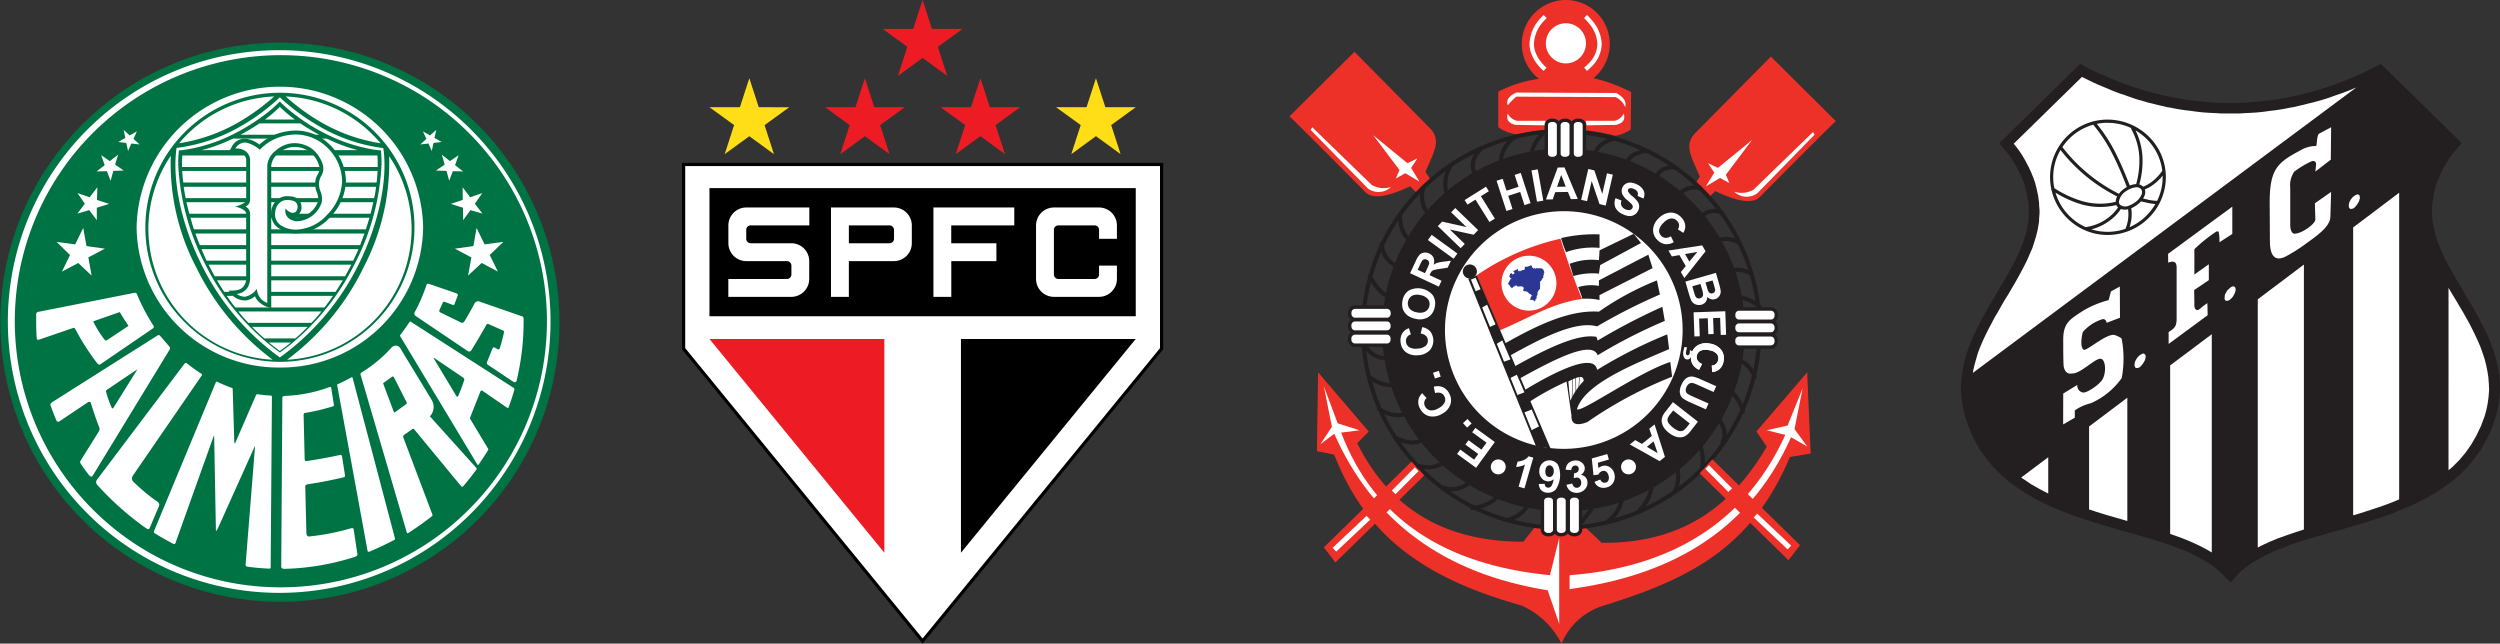 <svg xmlns="http://www.w3.org/2000/svg" width="234.596" height="60.394"><rect width="100%" height="100%" fill="#333333" stroke="none"/><path fill="#ee3128" fill-rule="evenodd" d="m121 10.924 6.1-6.062 7.164 7.25c1 1.137.254 2.21-.505 4.017l.505.763L133 18.161l-.674-.677c-2.192 1.045-3.646 1.234-4.265.474 0 0-7.062-7.117-7.062-7.034Z"/><path fill="#fff" fill-rule="evenodd" d="m128.862 12.687 2.464 3.268-.344.794.89-.495 1.33.794-.787-1.289.591-.893-.938.447ZM122.993 12.192l5.374 5.5a1.69 1.69 0 0 0 2.168-.148 2.23 2.23 0 0 1-1.825-.2l-5.57-5.4-.148.247Z"/><path fill="#ee3128" fill-rule="evenodd" d="m172.274 11.371-6.1-6.062-7.168 7.25c-1 1.137-.254 2.21.505 4.017l-.505.763 1.265 1.271.674-.677c2.192 1.045 3.646 1.234 4.265.474 0-.007 7.065-7.12 7.065-7.034Z"/><path fill="#fff" fill-rule="evenodd" d="m164.415 13.13-2.467 3.271.347.79-.887-.495-1.333.794.79-1.289-.591-.89.935.443ZM170.278 12.636l-5.374 5.5a1.69 1.69 0 0 1-2.168-.148 2.23 2.23 0 0 0 1.825-.2l5.57-5.4.148.251Z"/><path fill="#ee3128" fill-rule="evenodd" d="M146.931 0a4.127 4.127 0 1 1-4.127 4.127A4.135 4.135 0 0 1 146.931 0"/><path fill="#fff" fill-rule="evenodd" d="M146.941 2.182a1.883 1.883 0 1 1-1.883 1.883 1.886 1.886 0 0 1 1.883-1.883"/><path fill="#ee3128" fill-rule="evenodd" d="M144.381 7.399a12.2 12.2 0 0 0-3.787 1.2v3.334a3.76 3.76 0 0 0 1.873.684 19.14 19.14 0 0 1 9.151.127 3.8 3.8 0 0 0 1.405-.6l.041-3.509a15.7 15.7 0 0 0-3.66-1.326l-5.024.086Z"/><path fill="#fff" fill-rule="evenodd" d="M141.484 9.88a5.5 5.5 0 0 1 .808-.811l9.319.041a1.82 1.82 0 0 1 .893.942c.162-.557-.22-1-.852-1.326l-9.364-.041c-.735.333-.976.749-.8 1.2ZM141.484 10.649a1.3 1.3 0 0 0 .852.684h2.722l-.086.426-2.766-.041c-.924-.227-.783-.756-.725-1.069ZM152.377 10.649a1.3 1.3 0 0 1-.852.684H148.8l.086.426 2.766-.041c.924-.227.783-.756.725-1.069"/><path fill="#231f20" fill-rule="evenodd" d="M146.718 13.934a17.024 17.024 0 1 1-17.024 17.024 17.055 17.055 0 0 1 17.024-17.024"/><path fill="#231f20" fill-rule="evenodd" d="M146.622 15.374a15.495 15.495 0 1 1-15.495 15.495 15.524 15.524 0 0 1 15.495-15.495"/><path fill="#fff" fill-rule="evenodd" d="M146.745 19.817a11.151 11.151 0 1 1-11.151 11.151 11.174 11.174 0 0 1 11.151-11.151"/><path fill="#ee3128" fill-rule="evenodd" d="m123.687 34.937-.11 7.4 1.625.326c2.852 7.288 7.938 11.46 17.536 14.144a7.66 7.66 0 0 1 3.79 3.591 6.26 6.26 0 0 1 3.68-3.481c8.192-2.529 14.11-5.378 17.752-14.034l1.948-.326-.326-7.615-4.763 5.55.972 1.416c-4.024 6.928-9.436 9.065-15.481 9.031l-1.625-1.522a4.82 4.82 0 0 1-4.44-.216l-1.3 1.632c-7.8 0-12.694-3.447-15.587-9.247l1.082-1.089z"/><path fill="#fff" fill-rule="evenodd" d="m146.312 50.494-.866 3.481c-9.745-.948-16.484-5.182-19.594-13.381l1.732-.216-2.058-.653-1.3-3.481.759 3.807-1.081 1.632 1.3-.979q5.469 12.35 20.027 14.687l1.082 3.155zM147.285 53.975c7.893-.591 16-3.79 20.244-13.165l-1.734-.437 1.948-.436 1.409-3.481-.757 3.81 1.192 1.632-1.515-.869c-4.168 9.319-11.962 13.055-20.783 14.251v-1.3Z"/><path fill="#231f20" d="M146.512 12.12a18.84 18.84 0 0 1 18.8 18.8 18.84 18.84 0 0 1-18.8 18.8 18.84 18.84 0 0 1-18.8-18.8 18.84 18.84 0 0 1 18.8-18.8m0 .392a18.45 18.45 0 0 0-18.416 18.412 18.45 18.45 0 0 0 18.412 18.415 18.455 18.455 0 0 0 18.416-18.415 18.443 18.443 0 0 0-18.412-18.412"/><path fill="#fff" fill-rule="evenodd" d="M145.264 50.17h.11a.49.49 0 0 0 .519-.454v-2.725a.49.49 0 0 0-.519-.454h-.11a.49.49 0 0 0-.519.454v2.725a.49.49 0 0 0 .519.454"/><path fill="#231f20" d="M145.26 50.009h.11a.4.4 0 0 0 .261-.093.27.27 0 0 0 .1-.2v-2.725a.27.27 0 0 0-.1-.2.4.4 0 0 0-.261-.093h-.11a.4.4 0 0 0-.261.093.27.27 0 0 0-.1.2v2.726a.27.27 0 0 0 .1.2.4.4 0 0 0 .261.093Zm.107.323h-.107a.7.7 0 0 1-.471-.175.6.6 0 0 1-.21-.44v-2.725a.58.58 0 0 1 .206-.44.72.72 0 0 1 .474-.175h.11a.7.7 0 0 1 .471.175.6.6 0 0 1 .21.44v2.725a.57.57 0 0 1-.21.44.7.7 0 0 1-.471.175Z"/><path fill="#fff" fill-rule="evenodd" d="M146.453 50.17h.11a.49.49 0 0 0 .519-.454v-2.725a.49.49 0 0 0-.519-.454h-.11a.49.49 0 0 0-.519.454v2.725a.49.49 0 0 0 .519.454"/><path fill="#231f20" d="M146.453 50.009h.11a.4.4 0 0 0 .261-.093.27.27 0 0 0 .1-.2v-2.725a.27.27 0 0 0-.1-.2.4.4 0 0 0-.261-.093h-.11a.4.4 0 0 0-.261.093.27.27 0 0 0-.1.2v2.726a.27.27 0 0 0 .1.2.4.4 0 0 0 .261.093Zm.11.323h-.11a.7.7 0 0 1-.471-.175.6.6 0 0 1-.21-.44v-2.725a.57.57 0 0 1 .21-.44.72.72 0 0 1 .474-.175h.11a.7.7 0 0 1 .471.175.6.6 0 0 1 .21.44v2.725a.57.57 0 0 1-.21.44.73.73 0 0 1-.474.175"/><path fill="#fff" fill-rule="evenodd" d="M147.687 50.17h.11a.49.49 0 0 0 .519-.454v-2.725a.49.49 0 0 0-.519-.454h-.11a.49.49 0 0 0-.519.454v2.725a.493.493 0 0 0 .519.454"/><path fill="#231f20" d="M147.686 50.009h.11a.4.4 0 0 0 .261-.093.27.27 0 0 0 .1-.2v-2.725a.27.27 0 0 0-.1-.2.4.4 0 0 0-.261-.093h-.11a.4.4 0 0 0-.261.093.27.27 0 0 0-.1.2v2.726a.27.27 0 0 0 .1.2.4.4 0 0 0 .261.093Zm.11.323h-.11a.7.7 0 0 1-.471-.175.6.6 0 0 1-.21-.44v-2.725a.58.58 0 0 1 .206-.44.72.72 0 0 1 .474-.175h.11a.7.7 0 0 1 .471.175.6.6 0 0 1 .21.44v2.725a.57.57 0 0 1-.21.44.7.7 0 0 1-.471.175Z"/><path fill="#fff" fill-rule="evenodd" d="M162.683 29.516v.11a.51.51 0 0 0 .5.519h3a.515.515 0 0 0 .5-.519v-.11a.51.51 0 0 0-.5-.519h-3a.513.513 0 0 0-.5.519"/><path fill="#231f20" d="M162.844 29.514v.11a.4.4 0 0 0 .007.072.37.37 0 0 0 .093.182.33.33 0 0 0 .172.1.4.4 0 0 0 .065.007h3a1 1 0 0 0 .069-.007.4.4 0 0 0 .069-.021.3.3 0 0 0 .062-.038.37.37 0 0 0 .144-.292v-.11a.4.4 0 0 0-.007-.072.37.37 0 0 0-.093-.182.32.32 0 0 0-.172-.1.4.4 0 0 0-.065-.007h-3a1 1 0 0 0-.069.007.4.4 0 0 0-.069.021.3.3 0 0 0-.062.038.37.37 0 0 0-.144.292m-.323.11v-.11a.69.69 0 0 1 .275-.55.6.6 0 0 1 .12-.072.7.7 0 0 1 .134-.045.6.6 0 0 1 .134-.014h3a1 1 0 0 1 .134.014.65.65 0 0 1 .333.189.7.7 0 0 1 .179.344.6.6 0 0 1 .014.134v.11a.69.69 0 0 1-.275.55.6.6 0 0 1-.12.072.7.7 0 0 1-.134.045.6.6 0 0 1-.134.014h-3a.6.6 0 0 1-.134-.014.65.65 0 0 1-.333-.189.7.7 0 0 1-.179-.344.6.6 0 0 1-.014-.134"/><path fill="#fff" fill-rule="evenodd" d="M162.68 30.707v.11a.51.51 0 0 0 .5.519h3a.515.515 0 0 0 .5-.519v-.11a.51.51 0 0 0-.5-.519h-3a.513.513 0 0 0-.5.519"/><path fill="#231f20" d="M162.841 30.707v.11a.4.4 0 0 0 .007.072.37.37 0 0 0 .093.182.3.3 0 0 0 .172.1.4.4 0 0 0 .065.007h3a1 1 0 0 0 .069-.007.4.4 0 0 0 .069-.021.3.3 0 0 0 .062-.038.37.37 0 0 0 .144-.292v-.11a.4.4 0 0 0-.007-.072.4.4 0 0 0-.093-.182.32.32 0 0 0-.168-.1.4.4 0 0 0-.065-.007h-3a1 1 0 0 0-.069.007.4.4 0 0 0-.069.021.3.3 0 0 0-.062.038.36.36 0 0 0-.148.292m-.323.11v-.11a.69.69 0 0 1 .275-.55.6.6 0 0 1 .12-.072.7.7 0 0 1 .134-.045.6.6 0 0 1 .134-.014h3a.6.6 0 0 1 .134.014.65.65 0 0 1 .333.189.7.7 0 0 1 .179.344.6.6 0 0 1 .014.134v.11a.69.69 0 0 1-.275.55.6.6 0 0 1-.12.072.7.7 0 0 1-.134.045.6.6 0 0 1-.134.014h-3a1 1 0 0 1-.134-.014.65.65 0 0 1-.333-.189.7.7 0 0 1-.179-.344 1 1 0 0 1-.014-.134"/><path fill="#fff" fill-rule="evenodd" d="M162.676 31.941v.11a.51.51 0 0 0 .5.519h3a.515.515 0 0 0 .5-.519v-.11a.51.51 0 0 0-.5-.519h-3a.515.515 0 0 0-.5.519"/><path fill="#231f20" d="M162.838 31.94v.11a1 1 0 0 0 .007.079.4.4 0 0 0 .093.179.33.33 0 0 0 .162.093.3.3 0 0 0 .076.01h3a1 1 0 0 0 .069-.007.4.4 0 0 0 .069-.021.3.3 0 0 0 .062-.038.37.37 0 0 0 .144-.292v-.11a.4.4 0 0 0-.007-.072.37.37 0 0 0-.093-.182.33.33 0 0 0-.172-.1.4.4 0 0 0-.065-.007h-3a1 1 0 0 0-.069.007.4.4 0 0 0-.069.021.3.3 0 0 0-.062.038.36.36 0 0 0-.144.289Zm-.323.11v-.11a.69.69 0 0 1 .275-.55.6.6 0 0 1 .12-.072.7.7 0 0 1 .134-.045.6.6 0 0 1 .134-.014h3a.6.6 0 0 1 .134.014.65.65 0 0 1 .333.189.7.7 0 0 1 .179.344.6.6 0 0 1 .014.134v.11a.69.69 0 0 1-.275.55.6.6 0 0 1-.12.072.7.7 0 0 1-.134.045.6.6 0 0 1-.134.014h-3a.6.6 0 0 1-.151-.021.7.7 0 0 1-.316-.186.7.7 0 0 1-.175-.333.6.6 0 0 1-.017-.141Z"/><path fill="#fff" fill-rule="evenodd" d="M126.656 29.336v.11a.51.51 0 0 0 .5.519h3a.515.515 0 0 0 .5-.519v-.11a.51.51 0 0 0-.5-.519h-3a.513.513 0 0 0-.5.519"/><path fill="#231f20" d="M126.818 29.336v.11a1 1 0 0 0 .007.079.4.4 0 0 0 .093.179.32.32 0 0 0 .165.1.4.4 0 0 0 .072.007h3a1 1 0 0 0 .069-.007l.069-.021a.3.3 0 0 0 .062-.038.37.37 0 0 0 .144-.292v-.11a.4.4 0 0 0-.007-.072.37.37 0 0 0-.093-.182.33.33 0 0 0-.172-.1.4.4 0 0 0-.065-.007h-3a1 1 0 0 0-.069.007.4.4 0 0 0-.069.021.3.3 0 0 0-.062.038.36.36 0 0 0-.144.289Zm-.323.11v-.11a.69.69 0 0 1 .275-.55.6.6 0 0 1 .12-.072.7.7 0 0 1 .134-.045.6.6 0 0 1 .134-.014h3a.6.6 0 0 1 .134.014.67.67 0 0 1 .333.192.7.7 0 0 1 .179.344.6.6 0 0 1 .014.134v.11a.69.69 0 0 1-.275.55.6.6 0 0 1-.12.072.7.7 0 0 1-.134.045.6.6 0 0 1-.134.014h-3a.6.6 0 0 1-.141-.017.66.66 0 0 1-.326-.186.7.7 0 0 1-.175-.333 1 1 0 0 1-.017-.148Z"/><path fill="#fff" fill-rule="evenodd" d="M126.653 30.529v.11a.51.51 0 0 0 .5.519h3a.515.515 0 0 0 .5-.519v-.11a.51.51 0 0 0-.5-.519h-3a.515.515 0 0 0-.5.519"/><path fill="#231f20" d="M126.815 30.528v.11a.4.4 0 0 0 .007.072.37.37 0 0 0 .093.182.33.33 0 0 0 .172.1.4.4 0 0 0 .065.007h3a1 1 0 0 0 .065-.011l.069-.021a.3.3 0 0 0 .062-.038.37.37 0 0 0 .144-.292v-.11a.4.4 0 0 0-.007-.072.37.37 0 0 0-.093-.182.33.33 0 0 0-.172-.1.4.4 0 0 0-.065-.007h-3a1 1 0 0 0-.069.007.4.4 0 0 0-.069.021.3.3 0 0 0-.062.038.37.37 0 0 0-.144.292Zm-.32.11v-.11a.69.69 0 0 1 .275-.55.6.6 0 0 1 .12-.072.7.7 0 0 1 .134-.045.6.6 0 0 1 .134-.014h3a.6.6 0 0 1 .134.014.65.65 0 0 1 .333.189.7.7 0 0 1 .179.344.6.6 0 0 1 .014.134v.11a.69.69 0 0 1-.275.55.6.6 0 0 1-.12.072.7.7 0 0 1-.134.045.6.6 0 0 1-.134.014h-3a.6.6 0 0 1-.134-.014.65.65 0 0 1-.333-.189.7.7 0 0 1-.183-.344.6.6 0 0 1-.014-.134Z"/><path fill="#fff" fill-rule="evenodd" d="M126.653 31.762v.11a.51.51 0 0 0 .5.519h3a.515.515 0 0 0 .5-.519v-.11a.51.51 0 0 0-.5-.519h-3a.51.51 0 0 0-.5.519"/><path fill="#231f20" d="M126.811 31.762v.11a.4.4 0 0 0 .007.072.37.37 0 0 0 .093.182.33.33 0 0 0 .172.1.4.4 0 0 0 .065.007h3a1 1 0 0 0 .069-.007.4.4 0 0 0 .069-.021.3.3 0 0 0 .062-.038.37.37 0 0 0 .144-.292v-.11a.4.4 0 0 0-.007-.072.37.37 0 0 0-.093-.182.33.33 0 0 0-.172-.1.4.4 0 0 0-.065-.007h-3a.4.4 0 0 0-.072.007.2.2 0 0 0-.065.024 1 1 0 0 0-.062.038.35.35 0 0 0-.144.289Zm-.323.11v-.11a.69.69 0 0 1 .268-.546 1 1 0 0 1 .117-.072.6.6 0 0 1 .134-.045.7.7 0 0 1 .141-.017h3a.6.6 0 0 1 .134.014.65.65 0 0 1 .333.189.7.7 0 0 1 .179.344.6.6 0 0 1 .014.134v.11a.69.69 0 0 1-.275.55.6.6 0 0 1-.12.072.7.7 0 0 1-.134.045.6.6 0 0 1-.134.014h-3a1 1 0 0 1-.134-.014.65.65 0 0 1-.333-.189.7.7 0 0 1-.179-.344 1 1 0 0 1-.01-.134Z"/><path fill="#fff" fill-rule="evenodd" d="M145.622 14.872h.11a.49.49 0 0 0 .519-.447v-2.683a.487.487 0 0 0-.519-.447h-.11a.49.49 0 0 0-.519.447v2.683a.485.485 0 0 0 .519.447"/><path fill="#231f20" d="M145.621 14.711h.11a.4.4 0 0 0 .261-.093.26.26 0 0 0 .1-.2V11.74a.26.26 0 0 0-.1-.2.4.4 0 0 0-.261-.093h-.11a.4.4 0 0 0-.261.093.26.26 0 0 0-.1.2v2.684a.26.26 0 0 0 .1.2.38.38 0 0 0 .261.093Zm.11.32h-.11a.7.7 0 0 1-.471-.172.58.58 0 0 1-.21-.436V11.74a.57.57 0 0 1 .21-.436.72.72 0 0 1 .471-.172h.11a.7.7 0 0 1 .471.172.58.58 0 0 1 .21.436v2.684a.57.57 0 0 1-.21.436.72.72 0 0 1-.471.172Z"/><path fill="#fff" fill-rule="evenodd" d="M146.811 14.872h.11a.49.49 0 0 0 .519-.447v-2.683a.487.487 0 0 0-.519-.447h-.11a.49.49 0 0 0-.519.447v2.683a.49.49 0 0 0 .519.447"/><path fill="#231f20" d="M146.81 14.711h.11a.4.4 0 0 0 .261-.093.26.26 0 0 0 .1-.2V11.74a.26.26 0 0 0-.1-.2.4.4 0 0 0-.261-.093h-.11a.4.4 0 0 0-.261.093.26.26 0 0 0-.1.2v2.684a.26.26 0 0 0 .1.2.4.4 0 0 0 .261.093Zm.11.32h-.11a.7.7 0 0 1-.471-.172.58.58 0 0 1-.21-.436V11.74a.57.57 0 0 1 .21-.436.72.72 0 0 1 .471-.172h.11a.7.7 0 0 1 .471.172.58.58 0 0 1 .209.436v2.684a.57.57 0 0 1-.21.436.7.7 0 0 1-.471.172Z"/><path fill="#fff" fill-rule="evenodd" d="M148.048 14.872h.11a.49.49 0 0 0 .519-.447v-2.683a.487.487 0 0 0-.519-.447h-.11a.49.49 0 0 0-.519.447v2.683a.485.485 0 0 0 .519.447"/><path fill="#231f20" d="M148.044 14.711h.11a.4.4 0 0 0 .261-.093.26.26 0 0 0 .1-.2V11.74a.26.26 0 0 0-.1-.2.4.4 0 0 0-.261-.093h-.11a.4.4 0 0 0-.261.093.26.26 0 0 0-.1.2v2.684a.26.26 0 0 0 .1.2.38.38 0 0 0 .261.093Zm.107.32h-.107a.7.7 0 0 1-.471-.172.58.58 0 0 1-.21-.436V11.74a.57.57 0 0 1 .21-.436.72.72 0 0 1 .471-.172h.11a.7.7 0 0 1 .471.172.58.58 0 0 1 .21.436v2.684a.57.57 0 0 1-.21.436.7.7 0 0 1-.471.172Z"/><path fill="#ee3128" fill-rule="evenodd" d="M138.553 25.848a22.8 22.8 0 0 1 7.88-3.45 63 63 0 0 0 2.021 5.653c-2.883.392-5.23 1.931-7.732 2.952z"/><path fill="#fff" fill-rule="evenodd" d="M143.474 23.996a2.577 2.577 0 1 1-2.577 2.577 2.583 2.583 0 0 1 2.577-2.577"/><path fill="#2a3795" fill-rule="evenodd" d="m142.618 25.388-.069.093-.086-.086-.055-.168-.151.107-.278.107.093.069.052.155-.227.089-.058-.137-.155.093.024.12-.11.052.141.21.117.089-.144.034-.11.265-.124.1.1.052-.014.089.124.072.052.155.172.086.1-.134.124-.014v-.117l.124.072.031-.082.117.134.388-.028s.189.052.189.182-.186.271.137.285.32.292.529.268l.034.1.127.045c-.223.041-.148.34-.292.412a.49.49 0 0 1 .519.144l.065-.237c.065-.045.134-.079.082-.227l.1-.206a.43.43 0 0 1 .052-.316l.179-.23v-.674l.086-.041.072-.124.172-.258-.052-.113.089-.072-.031-.134.069-.093-.086-.258-.141-.124-.124-.031-.055.048-.076-.062-.127.041-.131-.038-.089.072-.127-.086-.048.072-.137-.113-.038-.158-.117-.048-.039.062h-.117l-.089.072h-.117l-.168.014-.017.12-.01.144-.127.041h-.158l.007.1-.172-.041Z"/><path fill="#ee3128" fill-rule="evenodd" d="m132.457 43.312-8.23 8.051 1.082 1.416 8.337-8.161Z"/><path fill="#fff" d="m133.114 44.205-2.165 2.172-.344-.344 2.161-2.175ZM128.577 48.762l-3.192 3-.337-.357 3.192-3Z"/><path fill="#ee3128" fill-rule="evenodd" d="m160.681 43.106 8.23 8.051-1.082 1.412-8.337-8.158Z"/><path fill="#fff" d="m160.37 43.652 2.165 2.175-.347.344-2.165-2.175ZM164.893 48.202l3.192 3-.337.354-3.189-3Z"/><path fill="#231f20" fill-rule="evenodd" d="M137.931 24.817a.66.66 0 1 1-.66.66.66.66 0 0 1 .66-.66"/><path fill="#231f20" d="m138.031 26.237 6.234 15.47.928.141-6.722-15.786zm.553-.385 6.849 16.075.065.155-.165-.024-1.144-.172-.052-.007-.021-.052-6.336-15.662.8-.313Z"/><path fill="#231f20" fill-rule="evenodd" d="m138.415 27.35.574-.23.629 1.436-.629.347ZM139.677 30.745l.746-.347.629 1.495-.746.46ZM141.051 33.97l.8-.285.574 1.436-.8.4ZM142.367 37.075l.746-.289.687 1.612-.859.344ZM143.628 40.411l.914-.46.746 2.014-1.144-.23ZM146.491 22.343a13.6 13.6 0 0 1 3.608-.348v1.265a7.4 7.4 0 0 0-3.148.4 11 11 0 0 1-.46-1.323ZM147.292 24.759a5.7 5.7 0 0 1 2.749-.344l.058-.921 3.206-1.553.687.863-3.835 2.072-.113.8a6.5 6.5 0 0 0-2.405.23l-.347-1.151ZM148.092 26.944a4.2 4.2 0 0 1 1.948-.117v-.519l4.636-2.412.4 1.265-4.983 2.533v.46a5.5 5.5 0 0 0-1.6-.113 11 11 0 0 0-.4-1.1ZM141.24 32.219c2.938-1.663 6.014-3.161 8.8-2.972a26.7 26.7 0 0 1 5.44-2.935l.285 1.323a54 54 0 0 0-5.9 2.993c-1.924-.543-5.017.976-8.168 2.742z"/><path fill="#231f20" fill-rule="evenodd" d="M142.082 34.41c3-1.67 5.959-3.131 7.728-2.8l.113.347a58 58 0 0 1 6.069-3.167l.23 1.323a48.6 48.6 0 0 0-6.3 3.223c-.509-1.388-3.814.227-7.385 2.223zM143.092 36.593c1.945-1.189 6.488-3.739 6.777-1.88a44 44 0 0 1 6.584-3.337l.172 1.381c-2.823 1.249-7.884 3.128-8.647 5.64.285.423 5.783-3.471 8.759-4.429l.172 1.381a39.2 39.2 0 0 0-7.959 4.258q-1.546.6-1.488-.632l-.46-3.165a24.6 24.6 0 0 0-3.454 1.88l-.46-1.1Z"/><path fill="#fff" fill-rule="evenodd" d="M147.147 35.806c1.089-.557 1.443-.574 1.464-.058a6.4 6.4 0 0 0-1.254 1.856l-.21-1.8Z"/><path fill="#231f20" d="m148.24 35.405-.065.921h-.048l.065-.921zm-.361-.117.027 1.495h-.05l-.027-1.495Zm-.278 0-.058 2.072h-.048l.058-2.072Zm-.457.168.058 1.21h-.048l-.058-1.21zM144.821 12.23a.195.195 0 1 1 .268.282 5 5 0 0 0-.735.852 2.8 2.8 0 0 0-.385.828.194.194 0 1 1-.375-.1 3.2 3.2 0 0 1 .436-.945 5.4 5.4 0 0 1 .79-.918ZM141.955 12.749a.194.194 0 0 1 .234.309 3.05 3.05 0 0 0-.8.887 2.8 2.8 0 0 0-.357 1.107.2.2 0 0 1-.216.172.193.193 0 0 1-.172-.213 3.2 3.2 0 0 1 .409-1.258 3.5 3.5 0 0 1 .907-1ZM138.814 13.835a.2.2 0 0 1 .275-.007.19.19 0 0 1 .007.275 4 4 0 0 0-.247.282 3 3 0 0 0-.192.278 1.55 1.55 0 0 0-.165 1.368.193.193 0 0 1-.117.247.2.2 0 0 1-.247-.117 1.93 1.93 0 0 1 .2-1.7 3 3 0 0 1 .22-.316 4 4 0 0 1 .271-.313ZM135.904 15.528a.193.193 0 1 1 .34.182 3.6 3.6 0 0 0-.392 1.148 3 3 0 0 0 .055 1.137.194.194 0 1 1-.378.089 3.4 3.4 0 0 1-.062-1.285 4 4 0 0 1 .437-1.271M133.357 17.636a.2.2 0 0 1 .375.113c-.027.1-.052.189-.069.275a2 2 0 0 0-.031.275 2.5 2.5 0 0 0 .375 1.423.194.194 0 1 1-.337.192 2.9 2.9 0 0 1-.43-1.639 3 3 0 0 1 .038-.323q.034-.161.079-.316M131.174 20.109a.2.2 0 0 1 .2-.192.193.193 0 0 1 .189.2 3.8 3.8 0 0 0 .137 1.155 2.6 2.6 0 0 0 .467.911.2.2 0 0 1-.306.244 3 3 0 0 1-.533-1.041 4.3 4.3 0 0 1-.155-1.275ZM129.467 22.91a.19.19 0 0 1 .179-.21.2.2 0 0 1 .213.179 2.44 2.44 0 0 0 .326 1.069 2.1 2.1 0 0 0 .756.732.194.194 0 1 1-.2.333 2.5 2.5 0 0 1-.893-.866 2.8 2.8 0 0 1-.385-1.237ZM151.374 12.835a.194.194 0 0 1 .237.137.2.2 0 0 1-.137.241 3.2 3.2 0 0 0-1 .443 1.5 1.5 0 0 0-.522.629.194.194 0 0 1-.357-.151 1.86 1.86 0 0 1 .653-.79 3.4 3.4 0 0 1 1.124-.509ZM154.515 13.956a.19.19 0 0 1 .22.162.2.2 0 0 1-.165.223 3.6 3.6 0 0 0-1.058.306 1.3 1.3 0 0 0-.567.488.2.2 0 0 1-.333-.2 1.7 1.7 0 0 1 .729-.636 4 4 0 0 1 1.175-.34ZM157.071 15.488a.2.2 0 1 1 0 .392 2 2 0 0 0-.859.158 1.1 1.1 0 0 0-.5.454.194.194 0 0 1-.337-.192 1.5 1.5 0 0 1 .674-.612 2.4 2.4 0 0 1 1.024-.2ZM159.522 17.443a.2.2 0 0 1 .151.23.19.19 0 0 1-.23.148 1.96 1.96 0 0 0-1.5.326.194.194 0 0 1-.21-.326 2.32 2.32 0 0 1 1.79-.378ZM161.614 19.759a.193.193 0 0 1-.144.357 1.5 1.5 0 0 0-.783-.107 1.9 1.9 0 0 0-.8.323.193.193 0 1 1-.216-.32 2.25 2.25 0 0 1 .966-.385 1.87 1.87 0 0 1 .979.131ZM163.288 22.608a.194.194 0 0 1-.2.333 2.4 2.4 0 0 0-.787-.3 1.9 1.9 0 0 0-.773.028.194.194 0 0 1-.089-.378 2.2 2.2 0 0 1 .931-.031 2.8 2.8 0 0 1 .914.351ZM164.408 25.505a.2.2 0 0 1-.2.333 2.2 2.2 0 0 0-.677-.271 2.9 2.9 0 0 0-.8-.055.195.195 0 0 1-.024-.388 3.1 3.1 0 0 1 .907.065 2.6 2.6 0 0 1 .8.316ZM128.371 25.996a.194.194 0 0 1 .344-.179 6 6 0 0 0 .625.972 4.5 4.5 0 0 0 .732.735.2.2 0 0 1-.244.306 5 5 0 0 1-.8-.8 7 7 0 0 1-.66-1.034ZM128.032 32.693a.193.193 0 1 1 .323-.213 2 2 0 0 0 .2.258 2 2 0 0 0 .23.22 1.8 1.8 0 0 0 1.309.44.194.194 0 1 1 .048.385 2.2 2.2 0 0 1-1.6-.522 3 3 0 0 1-.275-.258 4 4 0 0 1-.23-.309ZM163.384 28.105a.2.2 0 0 1-.151-.23.19.19 0 0 1 .23-.148 4.2 4.2 0 0 1 1.728.866.2.2 0 1 1-.244.306 3.86 3.86 0 0 0-1.564-.794ZM163.394 34.119a.194.194 0 0 1 .175-.347 2.2 2.2 0 0 1 .711.581 4 4 0 0 1 .557.931.19.19 0 0 1-.1.254.194.194 0 0 1-.258-.1 3.5 3.5 0 0 0-.5-.842 1.9 1.9 0 0 0-.584-.478ZM162.518 37.095a.19.19 0 0 1 .007-.275.2.2 0 0 1 .275.007 3.64 3.64 0 0 1 .931 1.749.193.193 0 1 1-.378.082 3.2 3.2 0 0 0-.306-.835 3.4 3.4 0 0 0-.529-.729ZM128.326 35.453a.194.194 0 0 1 .278-.271 2 2 0 0 0 .244.206 3.27 3.27 0 0 0 1.959.577.194.194 0 1 1 .048.385 3.6 3.6 0 0 1-1.886-.437 3 3 0 0 1-.347-.213 2 2 0 0 1-.3-.251ZM129.319 38.542a.193.193 0 0 1 .213-.323 3.3 3.3 0 0 0 1.055.474 2.5 2.5 0 0 0 1.038.027.194.194 0 0 1 .072.381 2.9 2.9 0 0 1-1.2-.031 3.6 3.6 0 0 1-1.182-.529ZM130.883 41.277a.194.194 0 0 1 .151-.357 5.6 5.6 0 0 0 1.137.375 1.55 1.55 0 0 0 .942-.076.193.193 0 0 1 .258.1.2.2 0 0 1-.1.258 1.92 1.92 0 0 1-1.175.1 6 6 0 0 1-1.216-.4ZM133.01 43.885a.195.195 0 1 1 .127-.368 2.5 2.5 0 0 0 1.038.137 2.8 2.8 0 0 0 1.045-.306.194.194 0 0 1 .175.347 3.3 3.3 0 0 1-1.189.347 2.9 2.9 0 0 1-1.2-.158ZM135.419 45.951a.2.2 0 0 1-.117-.251.19.19 0 0 1 .247-.113 2 2 0 0 0 1.021.11 2.6 2.6 0 0 0 1.038-.44.2.2 0 0 1 .271.048.19.19 0 0 1-.048.268 3 3 0 0 1-1.2.505 2.35 2.35 0 0 1-1.216-.127ZM138.141 47.855a.19.19 0 0 1-.2-.186.2.2 0 0 1 .186-.206 3.4 3.4 0 0 0 1.086-.223 3.7 3.7 0 0 0 1.089-.673.195.195 0 1 1 .258.292 4.1 4.1 0 0 1-1.206.746 3.8 3.8 0 0 1-1.21.251ZM141.46 48.975a.195.195 0 1 1-.079-.381 3 3 0 0 0 .292-.076 3 3 0 0 0 .275-.1 2.7 2.7 0 0 0 1.134-.928.195.195 0 1 1 .316.227 3.04 3.04 0 0 1-1.3 1.058 3 3 0 0 1-.313.113 3 3 0 0 1-.326.086ZM149.154 47.717a.19.19 0 0 1 .271-.031.193.193 0 0 1 .034.271l-.883 1.124a.19.19 0 0 1-.271.031.193.193 0 0 1-.034-.271zM152.003 46.903a.194.194 0 1 1 .375.1 3.8 3.8 0 0 1-.526 1.182 3.8 3.8 0 0 1-.9.935.193.193 0 0 1-.271-.038.19.19 0 0 1 .041-.271 3.5 3.5 0 0 0 .808-.838 3.7 3.7 0 0 0 .471-1.069ZM154.763 45.796a.2.2 0 0 1 .385.065 3.8 3.8 0 0 1-.4 1.151 4.4 4.4 0 0 1-.77 1.021.194.194 0 1 1-.275-.275 4 4 0 0 0 .7-.931 3.4 3.4 0 0 0 .361-1.031ZM157.233 44.153a.195.195 0 0 1 .381-.079 3.42 3.42 0 0 1-.309 2.192.193.193 0 1 1-.347-.168 3 3 0 0 0 .275-1.945M159.415 42.044a.195.195 0 1 1 .371-.117 4 4 0 0 1 .134.556 4 4 0 0 1-.01 1.426.194.194 0 1 1-.381-.072 3.7 3.7 0 0 0 .01-1.292q-.02-.122-.052-.251c-.032-.129-.048-.172-.072-.254ZM161.206 39.556a.195.195 0 0 1 .316-.227 2.5 2.5 0 0 1 .474 1.12 2.1 2.1 0 0 1-.161 1.137.194.194 0 1 1-.357-.151 1.7 1.7 0 0 0 .134-.931 2.14 2.14 0 0 0-.405-.948Z"/><path fill="#fff" fill-rule="evenodd" d="m140.267 41.484-1.752 2.414-1.787-1.3.3-.409 1.3.945.388-.533-1.21-.88.3-.406 1.21.88.478-.656-1.347-.979.3-.405 1.832 1.33Zm-2.174-1.746-.419.388-.388-.419.419-.388zm-3.43-2.848-.12-.6a1.32 1.32 0 0 1 .849.038 1.27 1.27 0 0 1 .591.577 1.3 1.3 0 0 1 .12 1.052 1.56 1.56 0 0 1-.783.873 1.62 1.62 0 0 1-1.2.223 1.32 1.32 0 0 1-.849-.684 1.24 1.24 0 0 1-.148-.935 1.2 1.2 0 0 1 .333-.533l.412.454a.62.62 0 0 0-.134.794.68.68 0 0 0 .467.354 1.16 1.16 0 0 0 .773-.192 1.23 1.23 0 0 0 .6-.567.66.66 0 0 0-.045-.577.6.6 0 0 0-.333-.289.87.87 0 0 0-.543.014Zm.529-1.546-.543.175-.175-.543.543-.175zm-1.88-4.051.144-.594a1.3 1.3 0 0 1 .753.4 1.4 1.4 0 0 1-.045 1.773 1.56 1.56 0 0 1-1.079.46 1.62 1.62 0 0 1-1.179-.3 1.31 1.31 0 0 1-.481-.979 1.25 1.25 0 0 1 .261-.911 1.2 1.2 0 0 1 .526-.344l.182.584a.614.614 0 0 0-.457.66.67.67 0 0 0 .275.519 1.15 1.15 0 0 0 .783.151 1.28 1.28 0 0 0 .79-.258.66.66 0 0 0 .2-.543.6.6 0 0 0-.182-.4.9.9 0 0 0-.495-.21Zm-.447-1.371a1.9 1.9 0 0 1-.725-.278 1.5 1.5 0 0 1-.347-.351 1.2 1.2 0 0 1-.189-.43 1.7 1.7 0 0 1 .007-.653 1.4 1.4 0 0 1 .6-.955 1.83 1.83 0 0 1 2.227.43 1.38 1.38 0 0 1 .2 1.107 1.4 1.4 0 0 1-.6.959 1.53 1.53 0 0 1-1.175.172Zm.1-.612a1.1 1.1 0 0 0 .8-.082.78.78 0 0 0 .371-.533.77.77 0 0 0-.141-.629 1.15 1.15 0 0 0-.718-.375 1.1 1.1 0 0 0-.794.076.835.835 0 0 0-.227 1.175 1.13 1.13 0 0 0 .711.368Zm2.055-2.412-2.7-1.258.536-1.148a2.2 2.2 0 0 1 .364-.594.7.7 0 0 1 .405-.192.9.9 0 0 1 .481.079.8.8 0 0 1 .419.412.95.95 0 0 1 0 .649 1.4 1.4 0 0 1 .364-.186 3.7 3.7 0 0 1 .584-.107l.68-.086-.306.653-.77.12a4 4 0 0 0-.533.1.5.5 0 0 0-.189.11 1 1 0 0 0-.158.261l-.052.11 1.127.526-.254.546Zm-1.3-1.271.189-.4a2.5 2.5 0 0 0 .2-.505.33.33 0 0 0-.045-.206.4.4 0 0 0-.179-.151.37.37 0 0 0-.254-.031.4.4 0 0 0-.2.155 4 4 0 0 0-.2.4l-.2.426.691.32Zm2.684-1.347-2.411-1.754.354-.488 2.412 1.753-.354.488Zm.663-.99-2.144-2.069.405-.423 2.278.505-1.433-1.381.388-.4 2.144 2.069-.419.433-2.234-.485 1.4 1.35zm2.7-2.457-1.313-2.1-.749.467-.268-.426 2.007-1.254.268.426-.749.467 1.313 2.1zm1.59-1.035-.921-2.835.574-.186.361 1.117 1.124-.364-.361-1.117.57-.186.921 2.835-.574.186-.4-1.237-1.12.364.4 1.241zm2.873-.869-.519-2.935.591-.1.519 2.935zm3.825-.254-.653.01-.271-.674-1.192.021-.234.68-.639.01 1.107-3 .636-.01zm-1.127-1.158-.43-1.1-.385 1.113.814-.014Zm1.443 1.241.67-2.9.57.131.742 2.213.447-1.938.546.127-.67 2.9-.583-.143-.732-2.165-.436 1.893-.55-.124Zm3.24-.158.546.216a.72.72 0 0 0-.007.481.8.8 0 0 0 .773.412.36.36 0 0 0 .261-.189.3.3 0 0 0 .027-.189.5.5 0 0 0-.134-.213 8 8 0 0 0-.371-.333 1.6 1.6 0 0 1-.471-.57.78.78 0 0 1 .337-.979.8.8 0 0 1 .467-.1 1.4 1.4 0 0 1 .57.175 1.25 1.25 0 0 1 .639.6.87.87 0 0 1-.034.722l-.55-.251a.5.5 0 0 0 0-.368.6.6 0 0 0-.3-.261.68.68 0 0 0-.416-.089.22.22 0 0 0-.168.12.25.25 0 0 0 0 .2 1.6 1.6 0 0 0 .4.43 3 3 0 0 1 .481.488.8.8 0 0 1 .155.419.87.87 0 0 1-.11.478.9.9 0 0 1-.344.361.86.86 0 0 1-.509.113 1.7 1.7 0 0 1-.629-.2 1.3 1.3 0 0 1-.653-.625 1.2 1.2 0 0 1 .031-.856Zm5.182 3.575.271.55a1.3 1.3 0 0 1-.832.182 1.3 1.3 0 0 1-.722-.405 1.27 1.27 0 0 1-.385-.983 1.55 1.55 0 0 1 .533-1.045 1.63 1.63 0 0 1 1.1-.526 1.32 1.32 0 0 1 1 .44 1.23 1.23 0 0 1 .385.863 1.2 1.2 0 0 1-.182.6l-.515-.33a.614.614 0 0 0-.076-.8.69.69 0 0 0-.543-.223 1.16 1.16 0 0 0-.7.388 1.25 1.25 0 0 0-.436.7.66.66 0 0 0 .2.546.6.6 0 0 0 .4.192.95.95 0 0 0 .512-.158Zm1.264 3.923-.326-.567.457-.564-.595-1.029-.708.127-.32-.553 3.161-.485.32.55zm.467-1.55.753-.907-1.158.2.405.7Zm2.495 1.055.326 1.144a3.5 3.5 0 0 1 .117.515.7.7 0 0 1-.034.333.74.74 0 0 1-.175.289.7.7 0 0 1-.309.186.7.7 0 0 1-.4 0 .7.7 0 0 1-.337-.223.78.78 0 0 1-.144.478.74.74 0 0 1-.392.265.85.85 0 0 1-.405.017.75.75 0 0 1-.364-.165.85.85 0 0 1-.247-.351q-.056-.14-.22-.691l-.278-.976 2.862-.818Zm-.313.715-.663.189.11.378q.099.34.131.416a.4.4 0 0 0 .168.2.3.3 0 0 0 .247.021.32.32 0 0 0 .2-.134.34.34 0 0 0 .038-.247 10 10 0 0 0-.131-.5l-.1-.326Zm-1.137.326-.766.22.155.536a2.5 2.5 0 0 0 .135.398.4.4 0 0 0 .175.179.36.36 0 0 0 .268.01.4.4 0 0 0 .2-.124.35.35 0 0 0 .079-.216 2.1 2.1 0 0 0-.107-.526l-.137-.471Zm-.649 2.663 2.979-.1.076 2.21-.505.017-.055-1.608-.66.024.052 1.495-.5.017-.052-1.495-.811.027.058 1.663-.5.017-.079-2.265Zm.8 4.852-.285.543a1.3 1.3 0 0 1-.636-.564 1.27 1.27 0 0 1-.1-.821 1.28 1.28 0 0 1 .567-.89 1.57 1.57 0 0 1 1.158-.186 1.64 1.64 0 0 1 1.072.577 1.31 1.31 0 0 1 .23 1.065 1.23 1.23 0 0 1-.471.818 1.2 1.2 0 0 1-.594.206l-.038-.612a.62.62 0 0 0 .4-.155.63.63 0 0 0 .2-.378.68.68 0 0 0-.13-.564 1.17 1.17 0 0 0-.722-.337 1.25 1.25 0 0 0-.828.062.66.66 0 0 0-.33.478.6.6 0 0 0 .079.433.87.87 0 0 0 .433.33Zm1.33 2.076-.244.55-1.474-.656a3.5 3.5 0 0 0-.464-.182.48.48 0 0 0-.344.048.65.65 0 0 0-.265.32.62.62 0 0 0-.062.4.4.4 0 0 0 .172.247 3.4 3.4 0 0 0 .45.23l1.505.67-.244.55-1.43-.636a4 4 0 0 1-.674-.354.83.83 0 0 1-.268-.316.9.9 0 0 1-.079-.419 1.5 1.5 0 0 1 .151-.56 1.6 1.6 0 0 1 .354-.55.9.9 0 0 1 .375-.213.9.9 0 0 1 .371-.021 3.6 3.6 0 0 1 .715.254l1.454.643Zm-1.718 3.333-.677.866a2 2 0 0 1-.4.412 1 1 0 0 1-.491.186 1.3 1.3 0 0 1-.557-.072 2.2 2.2 0 0 1-.615-.357 2 2 0 0 1-.443-.464 1.3 1.3 0 0 1-.216-.574 1.03 1.03 0 0 1 .072-.481 1.7 1.7 0 0 1 .278-.457l.7-.893 2.347 1.835Zm-.77.165-1.556-1.215-.278.354a1.6 1.6 0 0 0-.2.306.55.55 0 0 0-.052.268.6.6 0 0 0 .131.3 2.4 2.4 0 0 0 .845.663.7.7 0 0 0 .333.045.55.55 0 0 0 .282-.134 3 3 0 0 0 .326-.371l.172-.216Zm-5.622 1.976.509-.412.629.361.924-.749-.234-.68.495-.4.972 3.045-.495.4zm1.6.22 1.014.6-.381-1.113-.632.512ZM143.054 45.827l-.55-.158.594-2.069a1.95 1.95 0 0 1-.828.213l.144-.5a1.7 1.7 0 0 0 .543-.134 1.05 1.05 0 0 0 .478-.361l.447.127-.828 2.88Zm1.344-.412.557-.014a.4.4 0 0 0 .082.258.3.3 0 0 0 .216.1.37.37 0 0 0 .313-.134 1.36 1.36 0 0 0 .216-.66.69.69 0 0 1-.56.2.8.8 0 0 1-.581-.323 1 1 0 0 1-.192-.725 1 1 0 0 1 .333-.7.975.975 0 0 1 1.419.2 2.44 2.44 0 0 1-.216 2.323.98.98 0 0 1-.818.292.85.85 0 0 1-.546-.234.92.92 0 0 1-.223-.581Zm1.4-1.131a.64.64 0 0 0-.089-.436.37.37 0 0 0-.278-.179.32.32 0 0 0-.271.1.64.64 0 0 0-.141.4.67.67 0 0 0 .076.433.35.35 0 0 0 .271.158.35.35 0 0 0 .289-.107.57.57 0 0 0 .144-.371Zm1.2 1.206.546-.113a.54.54 0 0 0 .168.309.38.38 0 0 0 .289.086.4.4 0 0 0 .285-.158.52.52 0 0 0 .089-.371.5.5 0 0 0-.144-.33.37.37 0 0 0-.292-.1 1 1 0 0 0-.258.065l.021-.467a.52.52 0 0 0 .344-.131.36.36 0 0 0 .1-.292.308.308 0 0 0-.354-.3.33.33 0 0 0-.241.124.48.48 0 0 0-.1.306l-.533-.045a1.15 1.15 0 0 1 .127-.443.8.8 0 0 1 .285-.282 1.05 1.05 0 0 1 .436-.131.88.88 0 0 1 .694.21.7.7 0 0 1 .251.474.7.7 0 0 1-.371.66.694.694 0 0 1 .622.656.88.88 0 0 1-.227.691 1.074 1.074 0 0 1-1.375.165.94.94 0 0 1-.361-.584Zm2.636-.278.529-.213a.5.5 0 0 0 .223.254.38.38 0 0 0 .3.031.39.39 0 0 0 .251-.223.68.68 0 0 0 0-.454.6.6 0 0 0-.23-.361.42.42 0 0 0-.347-.045.58.58 0 0 0-.364.33l-.464.062-.161-1.57 1.454-.416.148.515-1.034.3.055.512a.9.9 0 0 1 .347-.2.85.85 0 0 1 .694.089.98.98 0 0 1 .45.615 1.08 1.08 0 0 1-.024.691.95.95 0 0 1-.667.6 1 1 0 0 1-.708-.027.9.9 0 0 1-.464-.488Z"/><path fill="#fff" fill-rule="evenodd" d="m159.727 34.151-.289.54a1.3 1.3 0 0 1-.629-.57 1.25 1.25 0 0 1-.086-.821 1.27 1.27 0 0 1 .577-.883 1.56 1.56 0 0 1 1.161-.172 1.64 1.64 0 0 1 1.065.591 1.32 1.32 0 0 1 .22 1.069 1.24 1.24 0 0 1-.481.814 1.2 1.2 0 0 1-.594.2l-.031-.612a.6.6 0 0 0 .4-.151.63.63 0 0 0 .206-.375.67.67 0 0 0-.134-.57 1.17 1.17 0 0 0-.718-.344 1.26 1.26 0 0 0-.828.052.66.66 0 0 0-.333.474.6.6 0 0 0 .076.433.87.87 0 0 0 .419.326Zm-1.649-1.594.237.045a3 3 0 0 0-.093.375.47.47 0 0 0 .014.275.16.16 0 0 0 .11.089.15.15 0 0 0 .131-.041.3.3 0 0 0 .086-.182.9.9 0 0 0 .01-.268l.189.089a1 1 0 0 1-.01.347.6.6 0 0 1-.182.361.34.34 0 0 1-.292.079.35.35 0 0 1-.258-.2.9.9 0 0 1-.045-.584 1.7 1.7 0 0 1 .1-.388ZM140.595 43.112a.7.7 0 1 1-.7.7.7.7 0 0 1 .7-.7M152.818 43.112a.7.7 0 1 1-.7.7.7.7 0 0 1 .7-.7"/><path fill="#fff" d="M145.141 1.69q-.128.13-.241.254a3.3 3.3 0 0 0-.959 2.155 2.3 2.3 0 0 0 .127.763 3.56 3.56 0 0 0 1.058 1.485l-.271.306a3.94 3.94 0 0 1-1.175-1.66 2.8 2.8 0 0 1-.151-.893 3.67 3.67 0 0 1 1.062-2.423q.124-.139.254-.271l.3.285ZM148.923 1.402a6 6 0 0 1 .464.505 3.53 3.53 0 0 1 .914 2.22 3.04 3.04 0 0 1-.931 2.106 6 6 0 0 1-.457.426l-.258-.316a5 5 0 0 0 .423-.392 2.63 2.63 0 0 0 .817-1.824 3.14 3.14 0 0 0-.818-1.962 7 7 0 0 0-.433-.471l.278-.292Z"/><path d="M64 15.286v17.489l22.573 27.619 22.58-27.619V15.286Z"/><path fill="#fff" d="M64.299 15.585V32.67l22.273 27.245 22.281-27.245V15.585Z"/><path d="M90.174 31.809v20.057l16.4-20.057Z"/><path fill="#ed1c24" d="m66.575 31.809 16.411 20.057V31.809Z"/><path fill="#ffde17" d="M106.578 10.06h-2.853l-.883-2.718-.883 2.718h-2.86l2.313 1.677-.883 2.725 2.313-1.685 2.313 1.685-.883-2.725ZM71.202 10.06l-.887-2.718-.883 2.718h-2.857l2.313 1.677-.883 2.725 2.31-1.68 2.313 1.685-.883-2.725 2.313-1.677Z"/><path fill="#ed1c24" d="m82.043 10.06-.883-2.718-.883 2.718h-2.853l2.306 1.677-.876 2.725 2.306-1.685 2.313 1.685-.883-2.725 2.313-1.677ZM87.456 2.718 86.573 0l-.883 2.718h-2.853l2.306 1.677-.876 2.725 2.306-1.685 2.313 1.685-.883-2.725 2.313-1.677ZM95.736 10.06h-2.853L92 7.342l-.883 2.718h-2.86l2.313 1.677-.883 2.725L92 12.777l2.306 1.685-.883-2.725Z"/><path d="M66.575 17.652h40.002v12.024H66.575z"/><path fill="#fff" d="M104.811 22.406v-1.258a1.684 1.684 0 0 0-1.677-1.677h-4.237a1.684 1.684 0 0 0-1.677 1.677v5.031a1.684 1.684 0 0 0 1.677 1.677h4.237a1.684 1.684 0 0 0 1.677-1.677v-1.258h-1.677v.839a.42.42 0 0 1-.419.419h-3.4a.42.42 0 0 1-.419-.419v-4.193a.42.42 0 0 1 .419-.419h3.4a.42.42 0 0 1 .419.419v.839ZM68.35 21.148v1.677a1.68 1.68 0 0 0 1.677 1.677h3.818a.423.423 0 0 1 .419.419v.839a.423.423 0 0 1-.419.419h-5.5v1.677h5.915a1.684 1.684 0 0 0 1.677-1.677v-1.677a1.684 1.684 0 0 0-1.677-1.677h-3.814a.42.42 0 0 1-.419-.419v-.839a.42.42 0 0 1 .419-.419h5.5v-1.677h-5.919a1.68 1.68 0 0 0-1.677 1.677M83.893 19.471h-5.915v8.385h1.677v-3.354h4.238a1.677 1.677 0 0 0 1.67-1.677v-1.677a1.68 1.68 0 0 0-1.67-1.677m0 2.935a.423.423 0 0 1-.419.419h-3.818v-1.677h3.818a.43.43 0 0 1 .419.419ZM87.591 27.856h1.677v-3.354h4.233v-1.677h-4.238v-1.677h5.915v-1.677h-7.587Z"/><g fill-rule="evenodd"><path fill="#007344" d="M26.259 56.473A26.236 26.236 0 1 0 .03 30.229a26.29 26.29 0 0 0 26.229 26.244"/><path fill="#fff" d="M26.259 55.633a25.462 25.462 0 1 1 17.946-7.459 25.37 25.37 0 0 1-17.946 7.459"/><path fill="#007344" d="M26.259 55.113A24.968 24.968 0 1 0 8.7 47.799a24.82 24.82 0 0 0 17.559 7.314"/><path fill="#fff" d="m12.844 12.334-.316.7.573.52-.777-.086-.307.7-.171-.757-.742-.086.656-.381-.157-.757.564.52ZM11.081 14.515l-.278.934.81.553-.978.033-.257.928-.349-.9-.966.021.762-.585-.328-.934.807.553ZM9.137 17.569l-.039 1.191 1.138.372-1.152.363v1.17l-.709-.949-1.117.331.7-.928-.683-1 1.135.393ZM7.81 21.392l.307 1.7 1.723.242-1.551.822.31 1.708-1.256-1.186-1.531.807.757-1.551-1.256-1.236 1.741.236ZM39.686 12.334l.328.7-.582.52.774-.086.307.7.171-.757.757-.086-.671-.381.171-.757-.585.52ZM41.463 14.515l.263.934-.816.553.987.033.257.928.34-.9.966.021-.757-.585.331-.934-.81.553ZM43.412 17.569l.012 1.191-1.117.372 1.138.363.015 1.17.689-.949 1.123.331-.709-.928.691-1-1.138.393ZM44.721 21.392l-.3 1.7-1.735.242 1.546.822-.31 1.708 1.277-1.188 1.519.807-.762-1.551 1.274-1.235-1.755.236ZM17.537 34.088a.19.19 0 0 0-.21.021L9.08 45.041a.38.38 0 0 0 .038.452 27.7 27.7 0 0 0 4.542 4.043c.106.071.3.225.381.021l.881-2.072a.33.33 0 0 0-.086-.361 17.3 17.3 0 0 1-2.379-1.977.47.47 0 0 1 0-.5l6.492-9.439c.033-.033 0-.118-.053-.139a13 13 0 0 1-1.359-.981M25.281 53.358c.118 0 .118-.086.118-.157l.118-15.978a.126.126 0 0 0-.118-.106c-.393-.012-.81-.065-1.223-.118-.053-.021-.118.012-.157.086l-1.927 4.442c-.053.106-.086.086-.106-.021l-.151-4.988c0-.071-.021-.106-.053-.106a13 13 0 0 1-1.392-.585.1.1 0 0 0-.139.053l-5.8 13.96a.156.156 0 0 0 .053.189c.564.361 1.138.671 1.723.987.065.033.2.065.236-.053l3.57-9.988c.033-.118.065-.139.065.021l.157 8.472c0 .446.033.446.225.033l3.393-7.544c.033-.1.065-.1.053.021l-.881 11.023c-.012.065.071.151.139.171.706.1 1.41.157 2.1.189ZM31.223 38.136a20 20 0 0 1-2.615.618c-.053 0-.118.086-.118.157l.1 4.2a.157.157 0 0 0 .177.157q1.569-.235 3.115-.57c.139-.033.189 0 .225.192l.257 1.649c.021.092.033.21-.086.242q-1.707.412-3.443.671c-.086.021-.189.053-.189.21l.106 4.359c0 .225.139.343.257.322a22 22 0 0 0 3.942-.774c.086-.012.21-.047.242.139l.343 2.273c.038.124-.086.242-.236.275a23.3 23.3 0 0 1-6.6 1.123c-.171 0-.31-.053-.31-.21l.106-15.878c0-.086.151-.139.257-.139a13.6 13.6 0 0 0 4.114-.81c.157-.053.21-.033.21.038l.257 1.6c.015.109-.027.13-.109.163ZM34.651 51.774c-.053.012-.139.012-.157-.071l-2.858-15.582c-.012-.032 0-.053.053-.065.434-.192.86-.414 1.274-.638.032-.021.118-.033.118.012l3.963 15.018c.033.118.021.171-.032.21-.777.408-1.534.768-2.361 1.117ZM47.284 31.223c-.106.511-.242.993-.393 1.478-.021.033-.053.118-.157.086l-.343-.189c-.053-.032-.118.021-.157.053l-.532 1.327a.2.2 0 0 0 .086.257l2.394 1.6a.188.188 0 0 0 .3-.139 23.4 23.4 0 0 0 .65-5.8.2.2 0 0 0-.139-.21l-3.957-1.374a.38.38 0 0 0-.5.151 27 27 0 0 1-.978 1.723c-.053.053-.139.157-.275.086l-1.944-.946c-.092-.053-.157-.1-.092-.257l.316-.692c.033-.086.151-.065.225-.033l.671.257a.13.13 0 0 0 .192-.065l.31-.827c.033-.065-.071-.157-.139-.189l-2.6-.892a.165.165 0 0 0-.2.106 16 16 0 0 1-1.105 2.562.256.256 0 0 0 .071.343l4.923 3.319a.23.23 0 0 0 .328-.106c.5-.789.96-1.6 1.413-2.385a.14.14 0 0 1 .2-.053l1.359.606c.059.006.1.071.08.2ZM4.729 37.999c-.033-.086.065-.189.139-.242l9.95-6.3a.18.18 0 0 1 .189.038c.3.343.585.683.892 1.031a.26.26 0 0 1 .053.225L8.671 44.687c-.053.065-.225.012-.275-.053a14 14 0 0 1-.842-1.155.23.23 0 0 1 .012-.257l1.708-2.739a.4.4 0 0 0 .033-.393c-.3-.774-.553-1.531-.795-2.308-.012-.071-.171-.086-.236-.053l-2.722 1.826c-.071.033-.21.012-.242-.053-.2-.479-.411-1-.582-1.5Zm8.13-3.325-2.825 1.9a.18.18 0 0 0-.071.225 10 10 0 0 0 .488 1.392c.033.118.139.192.2.065l2.222-3.561c.015-.021-.006-.033-.018-.021ZM43.477 45.61c-.053.053-.139.106-.2.021l-4.391-5.322c-.038-.053-.106-.106-.177-.053l-.757.532c-.065.053-.157.124-.106.263l2.722 7.211a.15.15 0 0 1-.053.189 27 27 0 0 1-2.181 1.551c-.053.033-.139.065-.157-.021l-4.363-14.894.086-.118a12.8 12.8 0 0 0 2.846-2.358.514.514 0 0 1 .86.139l2.893 4.764a1.28 1.28 0 0 1-.071 1.454l-.086.1 4.326 4.805a.147.147 0 0 1 .012.225c-.393.538-.768 1-1.2 1.516Zm-5.316-7.855-1.191-2.34a.116.116 0 0 0-.189-.053c-.257.171-.52.393-.795.564a.08.08 0 0 0-.012.106l.978 2.615c.021.038.053.071.106.038l1.031-.742a.143.143 0 0 0 .071-.189ZM47.73 38.207c-.012.053-.053.106-.118.071l-2.358-1.622a.15.15 0 0 0-.157.038l-.978 2.476a.23.23 0 0 0 .033.189l1.637 2.722a.2.2 0 0 1 .021.151c-.3.467-.585.913-.892 1.359a.076.076 0 0 1-.124 0L37.566 31.57a.13.13 0 0 1 0-.151c.31-.387.585-.789.86-1.2a.08.08 0 0 1 .118-.033l9.681 6.229a.15.15 0 0 1 .047.151c-.16.538-.331 1.09-.541 1.643Zm-4.27-2.775-2.668-1.809c-.1-.065-.118-.053-.065.053l2.083 3.463c.033.053.118.171.189.012s.428-1.011.564-1.5c.021-.095-.053-.168-.1-.222ZM9.137 34.108a22.3 22.3 0 0 1-2.072-3.233.166.166 0 0 0-.236-.086l-3.156 1.079c-.189.071-.225-.053-.225-.139-.065-.736-.053-1.472-.053-2.2a.233.233 0 0 1 .189-.263l9.037-1.788a.185.185 0 0 1 .21.086 19 19 0 0 0 1.584 3.017c.053.065 0 .183-.053.225l-4.923 3.366q-.15.108-.3-.068Zm2.893-3.576q-.412-.6-.774-1.223a.066.066 0 0 0-.086 0l-2.326.81c-.106.012-.086.086-.065.118a10 10 0 0 0 1.028 1.63.18.18 0 0 0 .236.053l1.986-1.321a.08.08 0 0 0 0-.068ZM26.258 34.488a13.33 13.33 0 0 0 13.448-13.165 13.446 13.446 0 0 0-26.887 0 13.32 13.32 0 0 0 13.439 13.165"/><path fill="#007344" d="M26.259 33.956a12.64 12.64 0 0 1-8.918-3.714 12.5 12.5 0 0 1-3.7-8.919 12.626 12.626 0 1 1 12.618 12.633"/><path fill="#fff" d="M22.526 11.393a20 20 0 0 0 3.195-2.34 12.26 12.26 0 0 0-8.913 4.391 16.1 16.1 0 0 0 5.718-2.051M29.997 11.393a16 16 0 0 0 5.718 2.051 12 12 0 0 0-.724-.783 12.24 12.24 0 0 0-8.177-3.608 19.7 19.7 0 0 0 3.183 2.34M18.391 25.047a21 21 0 0 1-2.364-10.432 12.283 12.283 0 0 0 9.557 19.14 23.9 23.9 0 0 1-7.19-8.709ZM36.518 14.657a21.2 21.2 0 0 1-2.379 10.39 23.6 23.6 0 0 1-7.2 8.709 12.3 12.3 0 0 0 11.683-12.249 12.17 12.17 0 0 0-2.1-6.847Z"/><path fill="#fff" d="M26.259 33.542a23.6 23.6 0 0 0 7.447-8.845c1.965-4.01 2.674-8.091 2.261-10.8a15.9 15.9 0 0 1-6.218-2.169 20.5 20.5 0 0 1-3.49-2.595 19.4 19.4 0 0 1-3.463 2.595 16.1 16.1 0 0 1-6.229 2.154c-.393 2.722.29 6.8 2.275 10.81a23.5 23.5 0 0 0 7.417 8.848Z"/><path fill="#007344" d="M26.259 33.075c-.328-.242-.656-.479-.978-.742a22.6 22.6 0 0 1-6.046-7.586 22.8 22.8 0 0 1-2.512-9.267 12 12 0 0 1 .065-1.359 12 12 0 0 0 1.912-.343 15 15 0 0 0 3.029-1.105 19.5 19.5 0 0 0 3.464-2.181 13 13 0 0 0 1.064-.966 13 13 0 0 0 1.058.946 18 18 0 0 0 3.484 2.2 15.5 15.5 0 0 0 3.475 1.209 10 10 0 0 0 1.478.236c.033.434.053.848.053 1.262a22.44 22.44 0 0 1-2.512 9.366 22.9 22.9 0 0 1-6.079 7.624c-.3.239-.632.482-.955.706"/><path fill="#fff" d="M27.665 11.217a13 13 0 0 1-1.407-1.191 12 12 0 0 1-1.392 1.191ZM29.953 12.644a22 22 0 0 1-1.773-1.064h-3.836a19 19 0 0 1-1.773 1.064ZM33.573 14.089a15.2 15.2 0 0 1-2.911-1.085h-8.795a16 16 0 0 1-2.931 1.085ZM35.446 15.672c0-.381 0-.742-.033-1.085h-18.3c-.033.343-.033.7-.033 1.085ZM35.343 17.128c.038-.361.071-.724.086-1.085H17.098c.021.361.053.724.106 1.085ZM35.107 18.594a10 10 0 0 0 .183-1.064H17.234q.081.516.189 1.064ZM34.776 20.058l.257-1.085H17.491c.092.361.177.724.275 1.085ZM34.329 21.519c.118-.361.236-.724.343-1.085h-16.8c.106.361.2.724.328 1.085ZM33.797 23.001c.139-.381.269-.742.408-1.085H18.339c.118.343.257.7.414 1.085ZM33.142 24.461c.171-.361.343-.724.5-1.085H18.904c.157.361.31.724.488 1.085ZM32.384 25.923q.299-.542.585-1.085H19.574c.177.361.381.724.57 1.085ZM31.483 27.388c.242-.361.467-.724.692-1.085H20.369c.2.361.428.724.671 1.085ZM30.452 28.849c.275-.361.532-.7.795-1.085h-9.965c.257.381.511.724.789 1.085ZM29.217 30.298a12 12 0 0 0 .946-1.073h-7.8c.31.381.618.742.946 1.073ZM27.73 31.753c.4-.349.774-.709 1.138-1.079h-5.213c.361.369.742.73 1.155 1.079ZM26.258 32.937c.355-.257.7-.52 1.046-.795h-2.077c.34.275.689.538 1.031.795"/><path fill="#007344" d="M21.463 27.271c.52 0 1.138.021 1.445-.479a1.1 1.1 0 0 0 .192-.638v-6.131a.4.4 0 0 0-.157-.257 2 2 0 0 0-.913-.381 2.6 2.6 0 0 0 .934-.381.4.4 0 0 0 .139-.233v-3.745a.53.53 0 0 0-.071-.29.77.77 0 0 0-.31-.328 2.1 2.1 0 0 0-1.256-.033 2.7 2.7 0 0 1 .242-.52 1.37 1.37 0 0 1 1.445-.827 2.7 2.7 0 0 1 1.191.538 5 5 0 0 1 1.46-.934 5.5 5.5 0 0 1 1.959-.381 4.56 4.56 0 0 1 3.286 1.433 4.72 4.72 0 0 1 1.413 3.339 5.14 5.14 0 0 1-1.5 3.378 4.54 4.54 0 0 1-3.135 1.5 2.75 2.75 0 0 1-1.676-.488 1.56 1.56 0 0 1-.709-1.274.7.7 0 0 1 .021-.2 1.57 1.57 0 0 1 .414-1.064 1.47 1.47 0 0 1 1.132-.467 1 1 0 0 1 .171.012 1.34 1.34 0 0 1 .81.275.94.94 0 0 1 .3.724.855.855 0 0 1-.73.913 1.6 1.6 0 0 0 .316.071 2.21 2.21 0 0 0 1.959-1.5 1.56 1.56 0 0 0-.1-.848 2 2 0 0 1-.157-.736 1.7 1.7 0 0 1 .225-.934 1.07 1.07 0 0 0 .086-1 2.52 2.52 0 0 0-.875-1.182 2.47 2.47 0 0 0-1.451-.414 2.3 2.3 0 0 0-1.418.6 1.65 1.65 0 0 0-.691 1.138v13.376a2.24 2.24 0 0 1-1.138-.553 1.6 1.6 0 0 1-.393-.553 1.58 1.58 0 0 1-.892.4 1.77 1.77 0 0 1-1.568-.926"/><path fill="#fff" d="M22.209 27.582a1.35 1.35 0 0 0 .789.263 1.83 1.83 0 0 0 1.105-.742 1.56 1.56 0 0 0 .446 1 1.9 1.9 0 0 0 .532.328v-12.9a1.98 1.98 0 0 1 .81-1.413 2.66 2.66 0 0 1 1.664-.683 2.85 2.85 0 0 1 1.655.479 3 3 0 0 1 1.02 1.359 1.36 1.36 0 0 1-.106 1.274 1.56 1.56 0 0 0-.192.757 1.9 1.9 0 0 0 .139.638 1.9 1.9 0 0 1 .118 1.052 2.57 2.57 0 0 1-2.34 1.773 1.55 1.55 0 0 1-.656-.21.91.91 0 0 1-.393-1 .98.98 0 0 0 .5.381.3.3 0 0 0 .171.033c.316 0 .452-.275.452-.553a.55.55 0 0 0-.177-.446 1.03 1.03 0 0 0-.6-.189.6.6 0 0 0-.139-.012 1.04 1.04 0 0 0-.854.343 1.3 1.3 0 0 0-.328.86.5.5 0 0 0-.021.171 1.27 1.27 0 0 0 .526.987 2.6 2.6 0 0 0 1.5.414 4.1 4.1 0 0 0 2.878-1.4 4.76 4.76 0 0 0 1.395-3.115 4.43 4.43 0 0 0-1.309-3.094 4.26 4.26 0 0 0-3.029-1.317 4.8 4.8 0 0 0-1.82.361 4.4 4.4 0 0 0-1.445.952l-.106.118-.118-.086a3.1 3.1 0 0 0-1.17-.585 1.05 1.05 0 0 0-1.02.564 1.35 1.35 0 0 1 .81.157.98.98 0 0 1 .467.479.93.93 0 0 1 .106.446v3.738a.7.7 0 0 1-.257.511q-.08.055-.157.106a.7.7 0 0 1 .139.106.76.76 0 0 1 .275.532v6.132a1.7 1.7 0 0 1-.242.842 1.31 1.31 0 0 1-1.017.588Z"/></g><path fill="#231f20" fill-rule="evenodd" d="m209.307 54.67-.947-.987-.527-.435-.579-.415-.625-.363-.679-.357-.711-.348-.783-.3-.8-.311-.829-.282-.867-.272-.9-.256-.9-.262-.93-.256-.941-.276-.93-.271-.943-.279-.956-.311-.93-.322-.921-.357-.915-.374-.9-.409-.875-.455-.829-.481-.823-.547-.777-.573-.746-.639-.7-.705-.625-.757-.593-.809-.512-.9-.455-.967-.373-1.039-.2-.691-.136-.705-.107-.691-.032-.659.02-.685.052-.639.1-.651.137-.624.164-.633.19-.6.236-.593.236-.593.276-.573.282-.579.291-.553.322-.567.3-.558.328-.547.322-.541.317-.547.328-.533.3-.533.308-.521.282-.527.276-.521.25-.512.236-.527.2-.512.19-.5.144-.512.118-.507.092-.512.026-.216.02-.225.02-.216v-.688l-.02-.23-.02-.236-.026-.216-.04-.236-.032-.216-.046-.236-.052-.236-.038-.23-.072-.216-.066-.236-.092-.23-.078-.216-.092-.216-.1-.236-.112-.2-.1-.216-.118-.23-.118-.216-.118-.2-.138-.2-.117-.216-.139-.2-.158-.2-.153-.19-.158-.2-.571-.663L195.189 6l.829.429.394.184.409.2.4.178.409.178.4.178.429.17.415.164.42.153.409.158.42.144.429.138.42.138.429.118.42.118.435.118.429.1.44.112.429.078.435.1.44.066.429.092.438.066.435.052.449.046.455.052.44.04.449.026.435.04.461.014.435.02h.89l.435-.02.461-.014.435-.04.44-.026.449-.04.455-.052.44-.046.435-.052.449-.066.42-.092.449-.066.435-.1.42-.078.449-.112.42-.1.435-.118.429-.118.42-.118.429-.138.429-.138.42-.144.4-.158.429-.153.415-.164.42-.17.409-.178.416-.179.4-.178.4-.2.394-.184.842-.428L231 13.421l-.573.659-.158.2-.144.19-.158.2-.138.2-.132.21-.138.2-.118.2-.118.216-.118.23-.1.216-.107.2-.1.236-.086.216-.086.216-.086.23-.072.236-.066.216-.052.225-.046.236-.046.236-.032.216-.04.236-.032.216-.02.236-.014.23v.688l.014.216.02.225.032.216.086.512.118.507.153.512.184.5.21.512.236.527.25.512.271.521.291.527.3.521.311.533.322.533.317.547.328.541.337.557.3.558.322.567.282.553.291.579.276.573.236.593.236.593.184.6.17.633.138.625.1.651.046.639.02.685-.026.659-.107.691-.132.705-.21.691-.368 1.033-.455.967-.521.9-.593.809-.619.757-.705.705-.737.639-.783.573-.818.547-.849.481-.864.455-.9.409-.921.374-.915.357-.93.322-.961.311-.941.282-.936.271-.936.276-.93.256-.9.262-.9.256-.869.271-.829.282-.8.311-.777.3-.711.348-.685.357-.619.363-.587.415-.521.435-.938 1.013Z"/><path fill="#fff" fill-rule="evenodd" d="m207.547 51.843-.429-.256-.731-.383-.777-.357-.8-.328-.829-.3-.337-.118V34.288l3.906-2.925v20.48Zm-7.922-14.52v11.565l-.118-.032-.941-.276-.93-.265-.936-.291-.665-.225v-7.778l3.59-2.7Zm-7.421 5.585v3.405l-.809-.42-.8-.455-.763-.512-.164-.118 2.533-1.9Zm-7.07-7.92.02-.178.132-.573.158-.567.164-.567.216-.558.237-.557.256-.547.277-.553.291-.547.282-.541.328-.547.3-.541.317-.547.328-.521.324-.556.317-.541.308-.547.282-.521.291-.547.276-.558.236-.547.236-.541.184-.567.17-.553.138-.558.1-.573.04-.256.006-.256.02-.256.02-.25v-.276l-.02-.256-.02-.245-.008-.252-.04-.256-.032-.271-.046-.256-.06-.256-.052-.261-.066-.245-.06-.256-.09-.253-.086-.256-.1-.236-.1-.256-.114-.237-.1-.236-.138-.25-.118-.236-.124-.225-.138-.236-.138-.236-.144-.216-.158-.23-.164-.216-.17-.216-.142-.164 6.405-6.27.2.1.415.2.409.2.42.19.429.184.42.17.429.184.415.17.42.158.449.144.44.158.429.153.435.138.44.118.449.138.435.1.461.118.435.1.449.107.455.078.461.092.434.07.466.066.455.052.461.066.455.052.455.04.466.026.455.02.455.032h1.865l.461-.032.455-.02.461-.026.455-.04.455-.052.466-.066.455-.052.455-.066.461-.078.455-.092.449-.078.455-.107.44-.1.449-.118.435-.1.46-.127.429-.118.435-.138.44-.153.435-.158.429-.144.429-.158.44-.17.429-.184.144-.052zm40-16.9v28.77l-.5.216-.9.343-.915.311-.921.3-.93.291-.153.026v-27l4.315-3.257Zm-8.94 6.739v24.861l-.731.236-.849.291-.849.3-.792.328-.771.357-.337.184V28.088zm13.59 2.205.032.066.322.547.322.521.317.547.328.541.308.547.3.541.282.547.271.558.256.547.236.553.2.558.19.567.144.567.118.573.092.579.046.593.026.593-.046.613-.078.613-.118.613-.178.645-.357.947-.42.875-.475.823-.527.757-.593.705-.633.639-.383.317V27.032ZM193.609 36.929l1.324-.809a.65.65 0 0 0 .512.711c.337.092 1.575-.731 1.857-1.244.389-.7.271-1.923-.2-1.923-.567 0-1.831 1.382-2.64 1.382-.1 0-.613.164-.8-.613-.052-.2-.052-2.147-.052-2.536 0-1.6.6-1.917 1.909-2.766a9.2 9.2 0 0 1 2.352-.967l.216-.818.835-.455.014 2.925-1.264.481a.34.34 0 0 0-.337-.357 4 4 0 0 0-1.891 1.223s-.343 1.316.072 1.652c.236.2 2.173-1.575 2.925-1.376 0 0 .613.21.659.374a10.1 10.1 0 0 1 0 3.662 7 7 0 0 1-2.91 2.369 4.2 4.2 0 0 0-1.494.671v.679l-1.094.633.009-2.9Zm7.208-3.62a2 2 0 0 0 .256-.132.26.26 0 0 1 .2.072.37.37 0 0 1 .072.23 1.3 1.3 0 0 1-.072.317 2 2 0 0 1-.2.343 1.5 1.5 0 0 1-.256.291.48.48 0 0 1-.383.1.3.3 0 0 1-.132-.271 1.2 1.2 0 0 1 .052-.337 3 3 0 0 1 .2-.343 1.6 1.6 0 0 1 .263-.27m2.633-9.49 6.025-4.425v2.562l-1.206.777v-.343c0-.2-.066-.573-.066-.6 0-.066-.1-.078-.2-.078a14.5 14.5 0 0 0-2.087 1.673v2.378l1.356-.967v1.494l-1.376.93.02 1.172c0 .158-.066.731.337.705.078 0 .567-.475.884-.645l.026 1.126-3.662 2.7v-1.12c.481-.317.751-.461.751-1.232v-4.8c0-.553-.236-.679-.792-.481zm5.816 3.19a1 1 0 0 1 .256-.138.33.33 0 0 1 .2.06.5.5 0 0 1 .066.245 1.5 1.5 0 0 1-.066.3 2 2 0 0 1-.2.368 1.2 1.2 0 0 1-.256.262.47.47 0 0 1-.389.118.28.28 0 0 1-.124-.276 1.6 1.6 0 0 1 .046-.337c.072-.118.118-.216.2-.357.089-.078.19-.176.268-.242Zm8-10.916.066-.573c.046-.394-.21-.512-.558-.322a8.5 8.5 0 0 0-1.488.915 2.27 2.27 0 0 0-.374 1.534v3.417c0 .915.42.869.42.869.771-.052 1.955-.967 1.937-1.336l-.046-1.52 1.527-1.068-.072 2.343c-.026.976-1.411 1.863-2.4 2.594a15 15 0 0 1-1.8 1.126c-.864.429-1.474.132-1.474-1.468l-.02-3.647c0-3.221.843-3.754 2.977-4.9a2.86 2.86 0 0 1 1.382-.357c.1-.2.04-.869.256-1.146l1.151-.615-.032 3.043-1.445 1.114Zm3.667 2.283a1 1 0 0 1 .245-.132.4.4 0 0 1 .2.052.5.5 0 0 1 .066.245 1 1 0 0 1-.066.311 2 2 0 0 1-.2.343 1.3 1.3 0 0 1-.245.291.52.52 0 0 1-.389.118.33.33 0 0 1-.138-.291 1.3 1.3 0 0 1 .052-.337 1.6 1.6 0 0 1 .21-.343 1 1 0 0 1 .265-.256Z"/><path fill="#231f20" d="M199.018 19.613a4 4 0 0 1-.279.374 4 4 0 0 1-.438.449 5 5 0 0 1-2.047 1.086 5 5 0 0 0 1.514.233 5.2 5.2 0 0 0 1.681-.282 3.5 3.5 0 0 0 .276-1.379c0-.095-.006-.2-.014-.3q-.008-.083-.014-.155a1.3 1.3 0 0 1-.679-.023Zm-3.308 1.7a4.5 4.5 0 0 0 2.389-1.1 4 4 0 0 0 .656-.748.6.6 0 0 1-.092-.1l-.006-.006a.6.6 0 0 1-.063-.118 6.4 6.4 0 0 1-3.236-.055 9.8 9.8 0 0 1-2.474-1.11 5.17 5.17 0 0 0 2.827 3.236Zm2.058-10.09a5.5 5.5 0 0 1 3.855 1.578 5.33 5.33 0 0 1 1.618 3.82 5.39 5.39 0 0 1-1.615 3.834 5.48 5.48 0 0 1-3.855 1.595 5.36 5.36 0 0 1-3.808-1.595 5.44 5.44 0 0 1-1.448-2.611l-.052-.032.032-.052a5.4 5.4 0 0 1-.121-1.143 5.4 5.4 0 0 1 5.395-5.395Zm0 .3a5 5 0 0 0-1.01.1 15 15 0 0 1 1.8 2.8c.489.97.9 1.972 1.3 2.988a1.8 1.8 0 0 1 .51-.13l.086-.006a8 8 0 0 0 .291-2.614 6.1 6.1 0 0 0-.783-2.608l.043-.026a5.2 5.2 0 0 0-2.231-.5Zm-1.336.178a5.12 5.12 0 0 0-2.9 2.1 15.3 15.3 0 0 0 3.714 3.463q.415.272.855.527.359.206.734.394a2.3 2.3 0 0 1 .521-.5 3 3 0 0 1 .227-.141c-.4-1.016-.809-2.018-1.3-2.982a14.5 14.5 0 0 0-1.854-2.859Zm-3.076 2.371a5.06 5.06 0 0 0-.685 2.548 5 5 0 0 0 .107 1.036 10 10 0 0 0 2.66 1.232 6.1 6.1 0 0 0 3.1.049.4.4 0 0 1 0-.058 1.2 1.2 0 0 1 .13-.443 14 14 0 0 1-.725-.392q-.445-.255-.872-.535a15.5 15.5 0 0 1-3.716-3.437Zm6.471 7.249a5.2 5.2 0 0 0 1.583-1.077 5.3 5.3 0 0 0 .846-1.094 6.3 6.3 0 0 1-.972-.168q-.183-.042-.377-.083a2 2 0 0 1-.334.3l-.1.072a3 3 0 0 1-.273.173 2 2 0 0 1-.207.095 3.4 3.4 0 0 1 .04.55 3.7 3.7 0 0 1-.2 1.232Zm2.591-2.467a5 5 0 0 0 .521-2.231v-.141a4.7 4.7 0 0 1-1.071.982 4 4 0 0 1-.357.2 3 3 0 0 1-.242.109.9.9 0 0 1-.055.651 2 2 0 0 1-.107.207q.124.027.245.055a5 5 0 0 0 1.068.164Zm.486-2.836a5.05 5.05 0 0 0-1.488-3 5.2 5.2 0 0 0-1.022-.78 6.4 6.4 0 0 1 .648 2.407 8.2 8.2 0 0 1-.291 2.666.77.77 0 0 1 .36.207q.133-.053.268-.118a4 4 0 0 0 .328-.187 4.4 4.4 0 0 0 1.2-1.192Zm-3.382 1.911a1.45 1.45 0 0 0-.682.973.5.5 0 0 0 .012.153.4.4 0 0 0 .055.124.8.8 0 0 0 .907.1 2 2 0 0 0 .242-.107 2 2 0 0 0 .239-.15c.012-.009 0 0 0 0h.006q.052-.033.095-.066a1.65 1.65 0 0 0 .541-.651.54.54 0 0 0 .009-.515s-.006-.009-.012-.014v-.006a.57.57 0 0 0-.55-.188 1.94 1.94 0 0 0-.866.351Zm.771 1.1"/></svg>